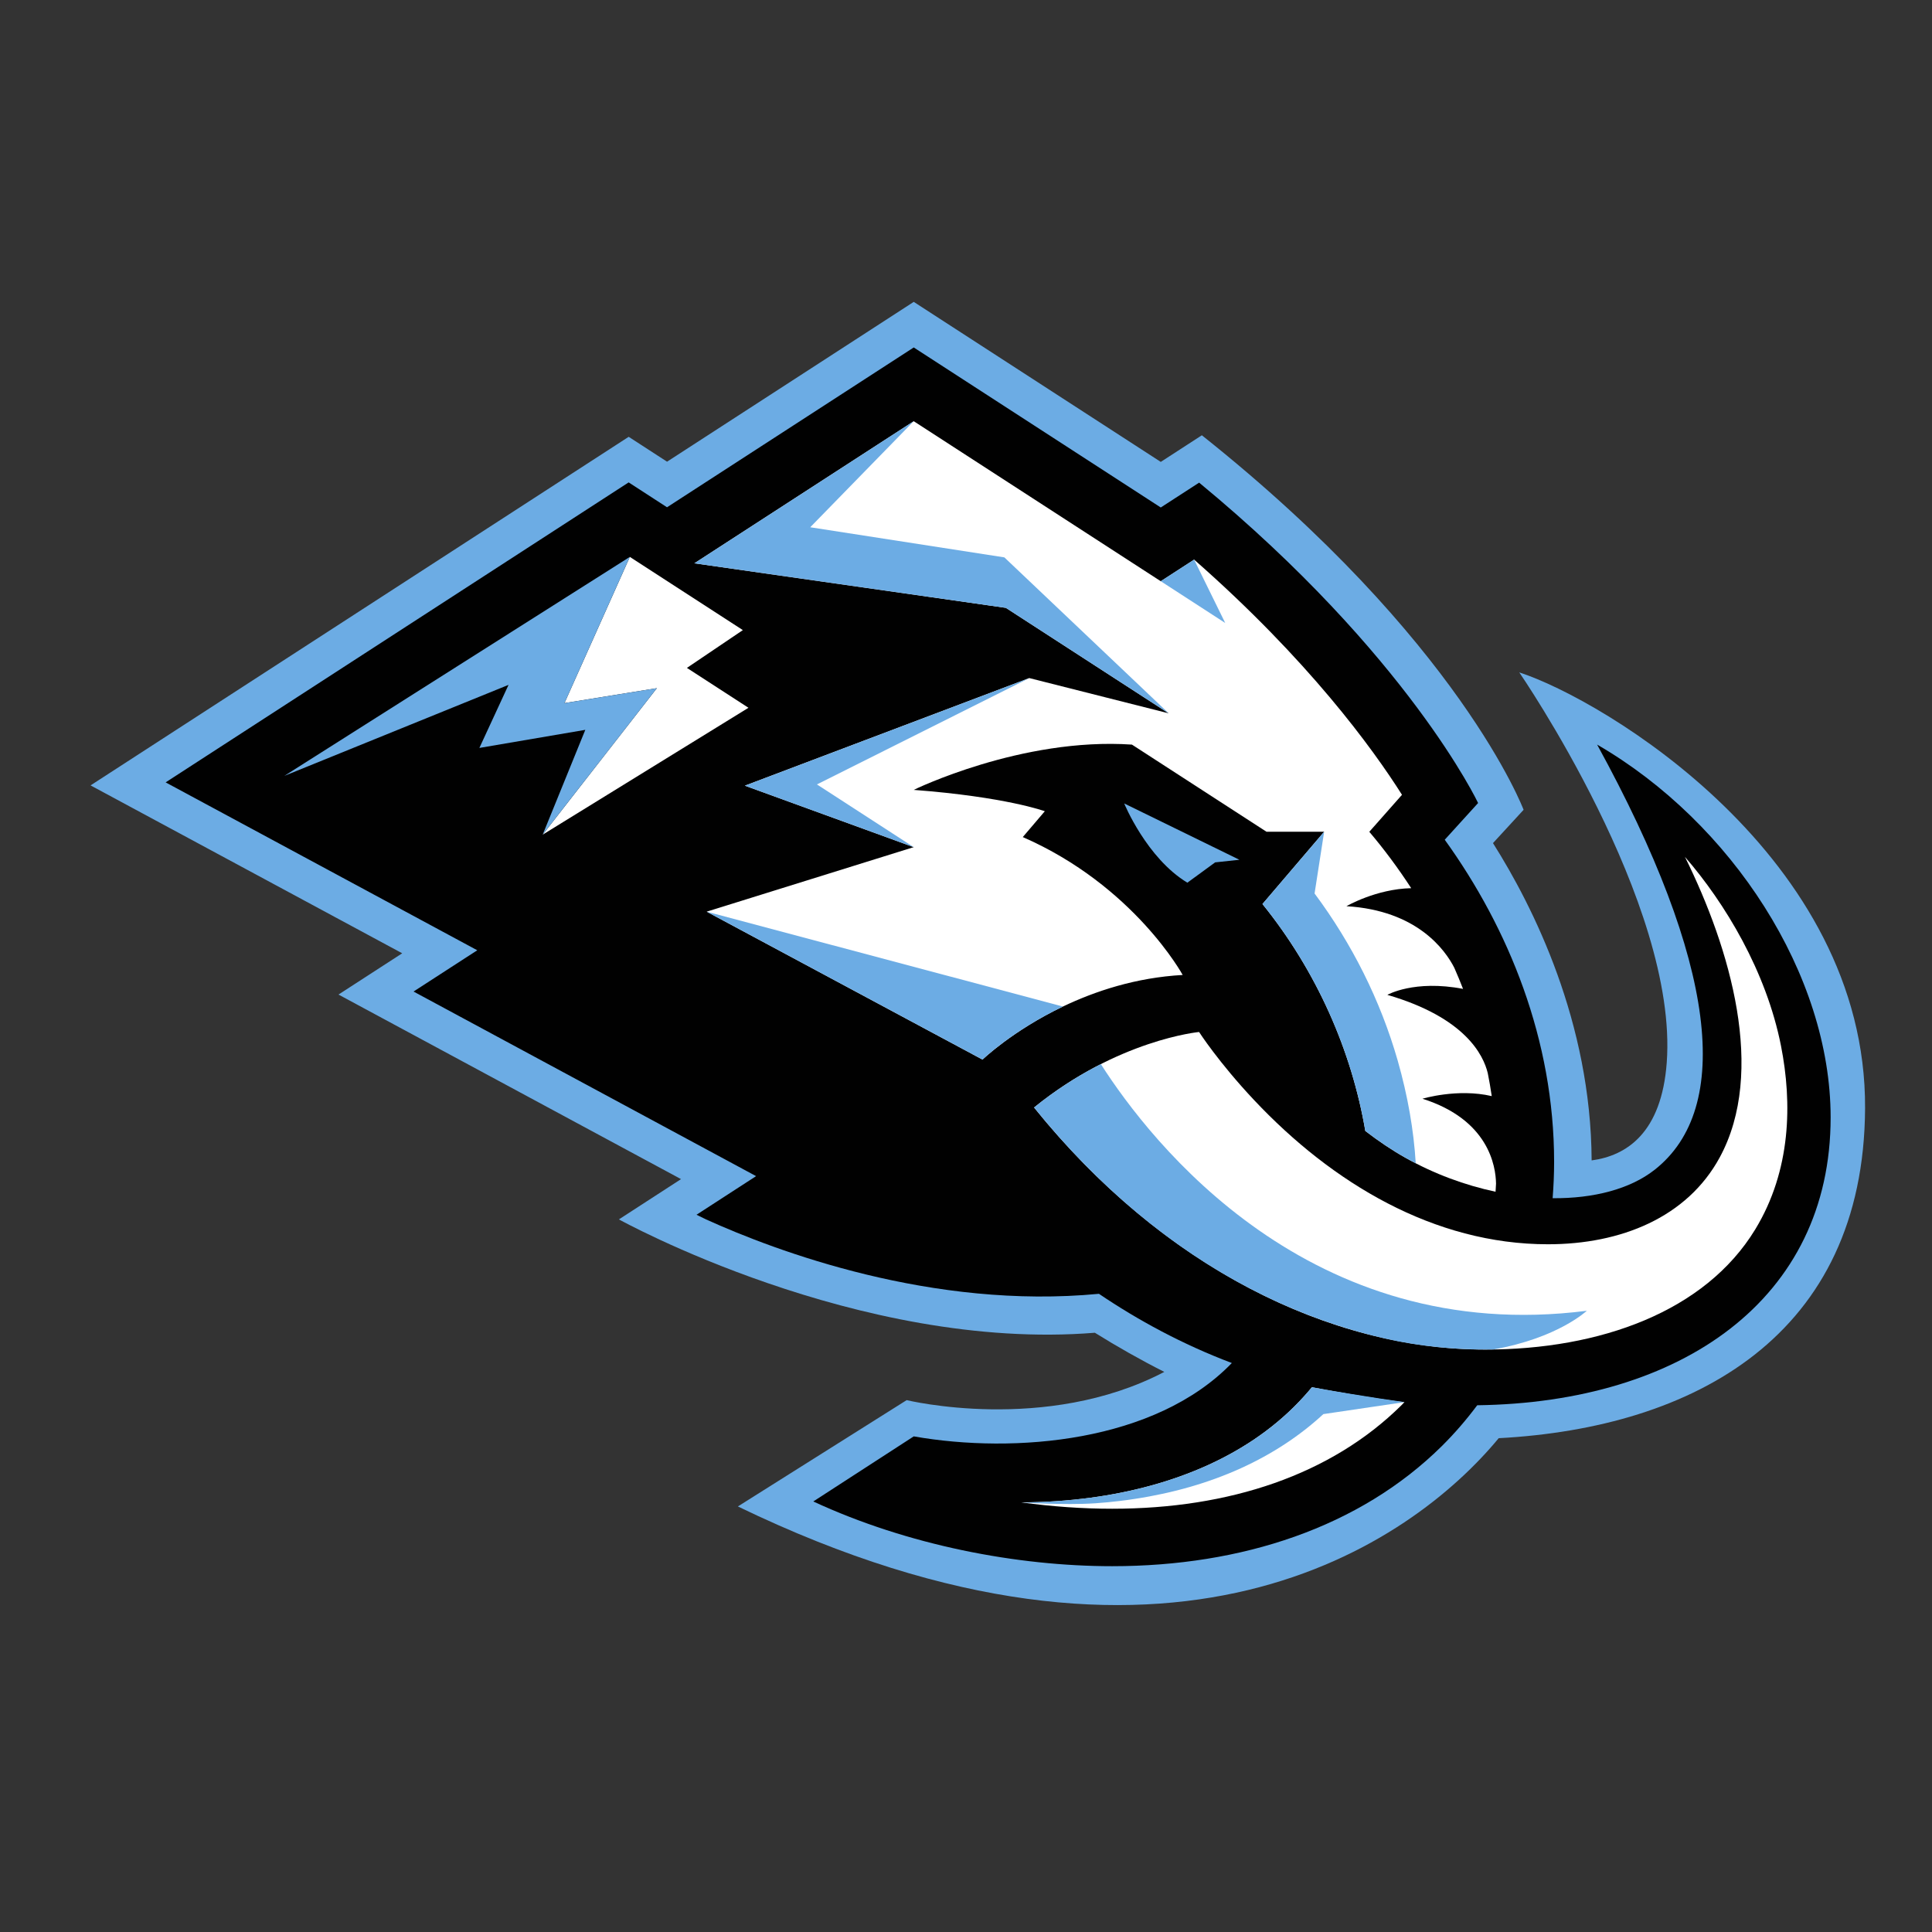 <svg width="64" height="64" viewBox="0 0 64 64" fill="none" xmlns="http://www.w3.org/2000/svg">
<rect x="0" y="0" width="64" height="64" fill="#333333" stroke="none"/>
<path d="M61.783 36.713C61.827 28.37 53.109 23.176 50.328 22.274C50.328 22.274 55.602 29.926 55.213 35.2C55.041 37.526 53.887 38.284 52.725 38.44C52.702 33.864 50.797 30.049 49.457 27.929L50.471 26.826C50.471 26.826 48.363 21.218 39.813 14.419L38.452 15.301L30.269 10L22.097 15.294L20.826 14.47L3 26.017L13.324 31.579L11.213 32.946L22.56 39.06L20.502 40.394C20.502 40.394 28.422 44.784 36.269 44.149C37.009 44.61 37.779 45.047 38.569 45.446C34.639 47.504 30.035 46.381 30.035 46.381L24.443 49.903C38.77 56.836 46.785 51.108 49.646 47.642C56.132 47.297 61.745 44.238 61.783 36.713Z" fill="#6CACE4"/>
<path d="M60.642 37.018C60.642 32.295 57.379 27.256 52.906 24.665C56.874 31.899 57.411 36.704 54.813 38.75C53.999 39.391 52.788 39.704 51.433 39.692C51.464 39.295 51.482 38.894 51.482 38.491C51.482 34.443 49.975 30.755 47.859 27.817L48.964 26.601C48.964 26.601 46.658 21.713 39.723 15.988L38.452 16.811L30.269 11.51L22.096 16.804L20.825 15.98L5.487 25.917L15.81 31.479L13.699 32.846L25.047 38.961L23.073 40.24L23.394 40.397C25.713 41.447 30.877 43.389 36.404 42.859C37.687 43.727 39.154 44.527 40.806 45.152C38.274 47.773 33.623 48.17 30.269 47.582L26.941 49.738C30.069 51.189 33.693 51.882 36.843 51.882C41.132 51.882 45.039 50.596 47.76 47.906C48.19 47.48 48.58 47.026 48.935 46.551C55.701 46.461 60.642 43.035 60.642 37.018Z" fill="#010101"/>
<path d="M47.121 36.397C47.121 36.397 48.279 36.045 49.416 36.31C49.379 36.055 49.334 35.8 49.284 35.548C49.141 34.96 48.55 33.711 45.958 32.956C45.958 32.956 46.847 32.447 48.465 32.758C48.373 32.521 48.276 32.287 48.174 32.056C47.877 31.475 46.949 30.16 44.603 30.019C44.603 30.019 45.581 29.448 46.748 29.422C46.317 28.76 45.852 28.134 45.36 27.554L46.443 26.329C45.467 24.787 43.343 21.864 39.557 18.538L38.452 19.254L30.269 13.953L23.002 18.66L33.321 20.136L38.715 23.63L34.096 22.462L24.675 26.026L30.268 28.063L23.41 30.2L32.547 35.1C32.547 35.1 33.541 34.141 35.212 33.342H35.212C36.283 32.83 37.632 32.383 39.178 32.297C39.178 32.297 37.568 29.341 33.881 27.729L34.611 26.873C34.611 26.873 33.321 26.398 30.268 26.166C30.268 26.166 33.833 24.417 37.497 24.666L41.955 27.553H43.864L41.821 29.947C43.62 32.172 44.776 34.813 45.228 37.465C45.668 37.803 46.112 38.102 46.557 38.352C47.51 38.889 48.533 39.263 49.542 39.478C49.549 39.389 49.553 39.299 49.558 39.21C49.549 38.622 49.309 37.09 47.121 36.397Z" fill="white"/>
<path d="M43.459 45.954C43.377 46.053 43.294 46.149 43.209 46.243C41.435 48.218 38.823 49.253 36.136 49.613C35.366 49.716 34.591 49.768 33.833 49.768C34.856 49.909 35.869 49.979 36.842 49.979C40.725 49.979 44.091 48.857 46.422 46.553C46.457 46.518 46.489 46.482 46.524 46.447C45.7 46.367 43.638 45.995 43.459 45.954Z" fill="white"/>
<path d="M38.715 23.63L33.271 18.464L26.84 17.466L30.268 13.953L23.001 18.66L33.32 20.136L38.715 23.63Z" fill="#6CACE4"/>
<path d="M34.096 22.463L24.675 26.027L30.269 28.063L27.062 25.985L34.096 22.463Z" fill="#6CACE4"/>
<path d="M38.451 19.253L40.587 20.637L39.556 18.538L38.451 19.253Z" fill="#6CACE4"/>
<path d="M32.547 35.1C32.547 35.1 33.541 34.142 35.212 33.343L23.41 30.201L32.547 35.1Z" fill="#6CACE4"/>
<path d="M45.228 37.464C45.667 37.802 46.111 38.101 46.557 38.352C46.669 38.416 46.784 38.476 46.898 38.535C46.833 37.447 46.636 36.308 46.3 35.131C45.729 33.139 44.785 31.26 43.547 29.598L43.864 27.553L41.82 29.948C43.619 32.173 44.776 34.813 45.228 37.464Z" fill="#6CACE4"/>
<path d="M46.527 46.447C46.527 46.447 45.194 46.266 43.458 45.954C43.377 46.052 43.294 46.149 43.209 46.243C41.435 48.218 38.823 49.253 36.135 49.613C35.366 49.716 34.591 49.768 33.833 49.767C33.833 49.767 35.217 49.868 36.288 49.798C36.427 49.788 36.565 49.776 36.701 49.764C36.818 49.753 36.934 49.74 37.05 49.726C37.056 49.726 37.063 49.725 37.07 49.724C37.242 49.704 37.414 49.681 37.584 49.654C40.18 49.261 42.286 48.277 43.838 46.844L46.527 46.447Z" fill="#6CACE4"/>
<path d="M34.255 36.688C37.028 34.437 39.721 34.186 39.721 34.186C39.721 34.186 40.369 35.194 41.545 36.443C44.132 39.192 47.503 41.218 51.278 41.218C53.696 41.218 55.89 40.327 56.968 38.341C58.509 35.503 57.323 31.426 55.815 28.384C57.142 29.91 58.511 32.18 58.998 34.646C59.37 36.532 59.338 38.764 58.144 40.726C56.484 43.45 53.005 44.706 49.202 44.706C44.053 44.705 38.511 41.969 34.255 36.688Z" fill="white"/>
<path d="M36.467 35.25C35.772 35.603 35.016 36.069 34.255 36.687C37.348 40.525 41.308 43.298 45.89 44.343C46.99 44.594 48.22 44.724 49.472 44.702C51.607 44.327 52.565 43.421 52.565 43.421C43.389 44.595 38.133 37.855 36.467 35.25Z" fill="#6CACE4"/>
<path d="M37.243 26.616L37.24 26.614C37.24 26.614 37.983 28.427 39.333 29.24L40.254 28.567L41.057 28.481L37.243 26.616Z" fill="#6CACE4"/>
<path d="M21.759 22.797L17.977 27.649L24.794 23.446L22.755 22.125L24.608 20.873L20.864 18.448L18.698 23.291L21.759 22.797Z" fill="white"/>
<path d="M15.88 24.776L19.389 24.177L17.977 27.649L21.759 22.797L18.698 23.291L20.864 18.448L9.419 25.702L16.846 22.687L15.88 24.776Z" fill="#6CACE4"/>
</svg>
